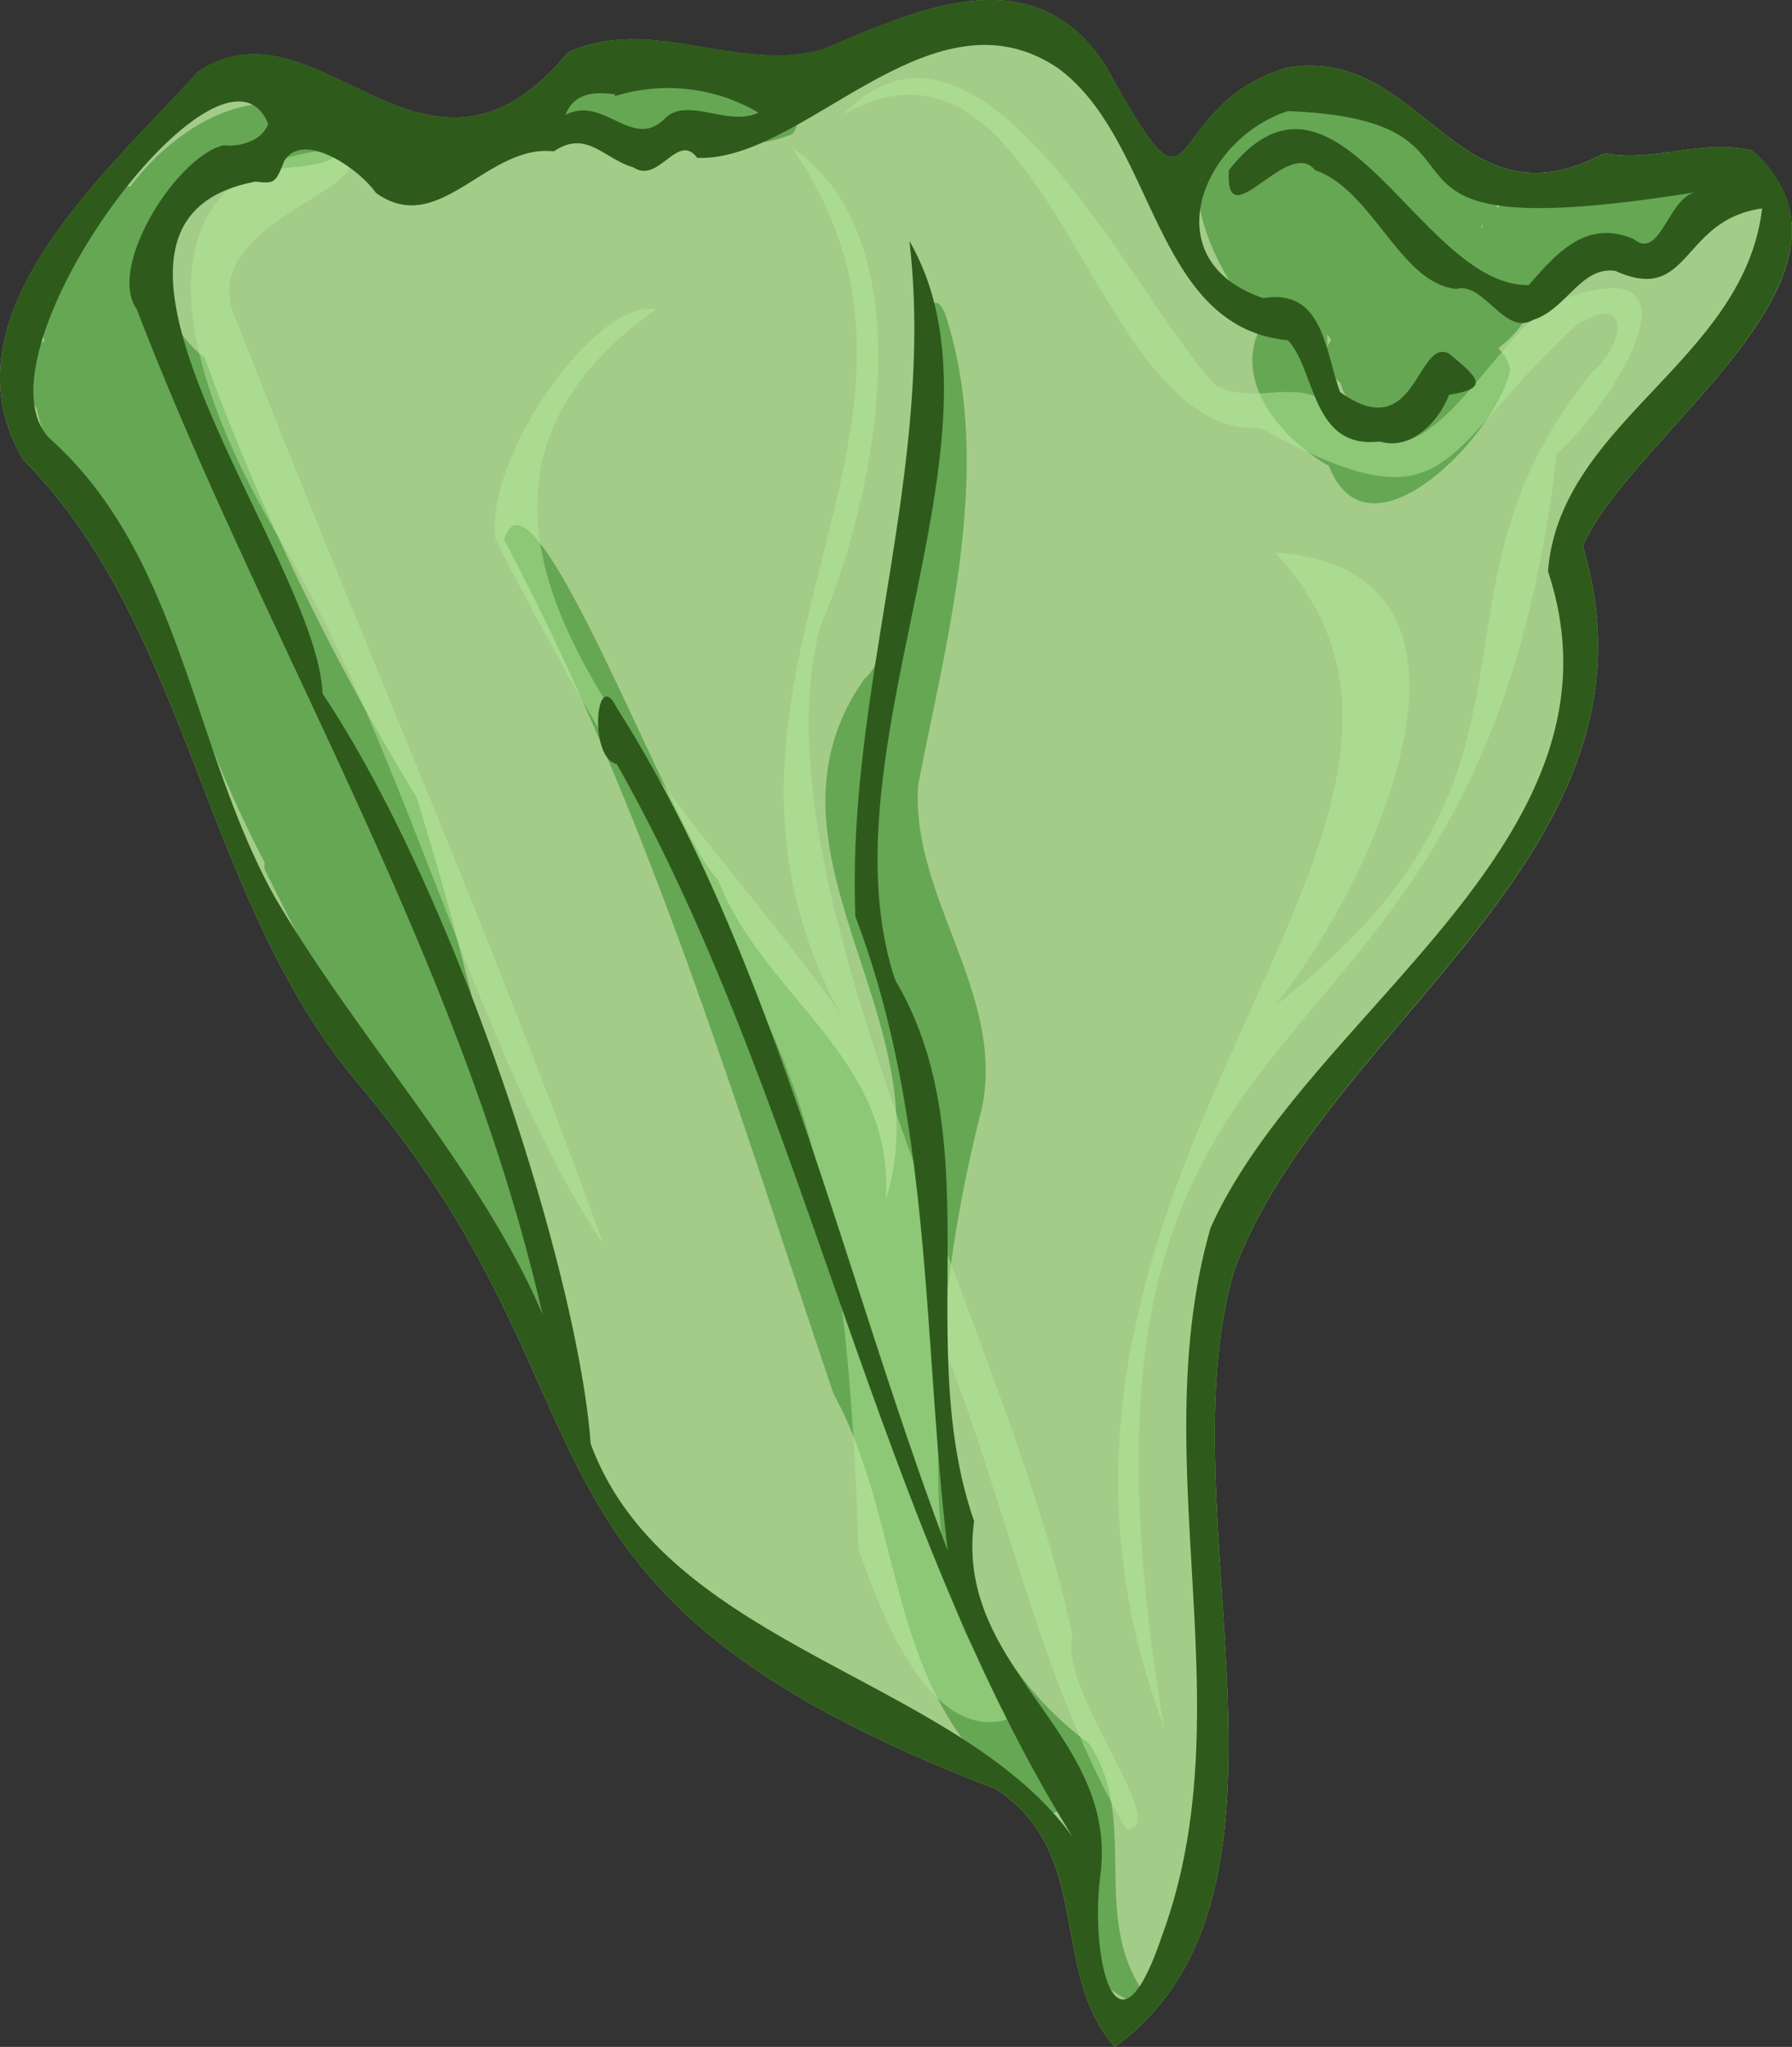 <svg xmlns="http://www.w3.org/2000/svg" viewBox="0 0 46.78 53.42"><rect x="0" y="0" width="46.78" height="53.42" fill="#333333" stroke="none"/><defs><style>.cls-1{fill:#c9ffa6;opacity:0.75;}.cls-2{fill:#288221;}.cls-2,.cls-3{opacity:0.5;}.cls-3{fill:#b2ea98;}.cls-4{fill:#2e5b1b;}</style></defs><g id="Layer_2" data-name="Layer 2"><g id="rice-paper-petal-6"><path id="fill4" class="cls-1" d="M41.32,14.25c2.38,7.94-6.62,12.37-9.09,18.87-1.89,6.28,2.43,16.28-3.13,20.3-1.74-2-.53-5-3.08-6.72-13.46-5.16-9.48-9.82-16.55-18.28C5.29,23.61,5,16.42.61,12-1.64,8.24,2.89,4.41,5.17,1.87c3.17-2.1,5.92,4,9.66-.5,2.15-1,4.47.56,6.65-.08C24,.22,27-1.16,28.86,1.71c2.61,4.76,1.3,1.08,4.73.06C37.16,1.15,38,6.07,41.88,4c1.34.25,2.5-.39,3.86-.07C49.31,7.14,42.62,11.3,41.32,14.25Z"/><path id="fill3" class="cls-2" d="M20.7,3.49c-1.84.79-3.9-.43-5.9.23C11.61,1.89,22.05,1.35,20.7,3.49Zm7.72,42c-5-3.66-4.15-11.22-2.78-16.6.59-3-1.88-5.51-1.67-8.42.77-3.93,2-8.38.69-12.32-1-2-.68,8.53-2.09,9.56-3.13,4.43,2.07,8.86.55,13.61.25-3.72-3.18-5.27-4.38-8.37-1.12-1-4.86-11.35-5.58-8.86,3.8,7.15,6.07,14.82,8.6,22.29,1.94,3.53,1.3,8.07,5.1,10.68h0a.7.7,0,0,0,1,.08c.56,1.62-.4,4,1.48,5a.27.27,0,0,0,.37-.37C28.55,49.81,29.71,47.38,28.42,45.49ZM14.2,32.22c-.33-.71-.67-1.42-1-2.14a84.51,84.51,0,0,0-2.33-9.28A64,64,0,0,1,5.34,9.33,2.65,2.65,0,0,1,4.8,5.62c.63-2,4.76-.52,4-2.23C7,1.83,4.66,3.19,3.4,4.87A.6.6,0,0,0,2.87,5a.79.79,0,0,0-.64.5l.14.24A.69.69,0,0,0,2,5.93L1.87,6a.63.63,0,0,0-.19.55,1.82,1.82,0,0,0-.18.85A1.71,1.71,0,0,0,1.16,8.9a2.29,2.29,0,0,0-.31.2.77.77,0,0,0-.2.75,1.89,1.89,0,0,0,.32.83.07.07,0,0,0,0,.05c.16.62.3,1.16.79,1.41a4,4,0,0,0,.76,1.09,9.67,9.67,0,0,0,.82,1c.13.28.27.57.41.85.27.7.57,1.39.88,2.07.17.46.34.91.53,1.36a32.08,32.08,0,0,0,1.25,3c.16.34.33.68.5,1a.61.61,0,0,0,0,.18c.28.57.57,1.13.85,1.69a5.68,5.68,0,0,0,1,2l.68,1.27a1.58,1.58,0,0,0,.27.49l.15.28a.39.39,0,0,0,.49.21c.23.35.45.7.7,1l0,0c1.25,3.08,2.75,6.13,3.54,5.17-.25-.61-.48-1.22-.68-1.83A.67.67,0,0,0,14.2,32.22ZM44.16,6a4.37,4.37,0,0,1-.86.13c-.71.89-1.06.61-1.78.52l-1.78,1.8a2.74,2.74,0,0,1-.61.62l0,.05a.85.85,0,0,1,.29.55c-.35,1.65-3.68,5.17-4.73,2.49-1.21-.69-2.54-2.2-1.77-3.64C28.14,2.49,34.75,0,39.1,5.42a2.24,2.24,0,0,1,2.15-.55.33.33,0,0,1,.1-.06c.87-.5,1.48,0,2.38-.3A.8.8,0,0,1,44.16,6ZM38.7,5.92l0-.06C38.66,5.9,38.66,6,38.7,5.92Zm-3.43,4.6A1.22,1.22,0,0,1,35,10a1.31,1.31,0,0,1-.21-.2.68.68,0,0,1-.18-.65c0-.09.09-.19.14-.28a.86.86,0,0,1-.1-.16.05.05,0,0,1,0,0c0,.09,0,.19,0,.29C34.16,9.73,34.67,10.16,35.27,10.52Zm1.09.75a2,2,0,0,0,.5-.38.83.83,0,0,1-.15,0,1.46,1.46,0,0,1-.22,0,1.32,1.32,0,0,1-.39.06A1.56,1.56,0,0,1,36.36,11.27Z"/><path id="fill2" class="cls-3" d="M15.75,32.47c-3.31-4.95-5.05-12.66-8.39-18.3C5.27,10.71,2.66,4.4,8.83,3.88c1.66,1-4,1.82-2.63,4.56C9.33,16.45,12.83,24.37,15.75,32.47Zm25-24.64c-1.91.84-3.61,5.66-5.84,2.9-1-1-2.1-.09-3.17-.67C29.71,8,25.66-.85,22,3c5.41-3.1,6.46,8.43,10.9,8.17,5.08,2.78,4.59.65,8.25-2.68,1.42-.93,1.29.48.45,1.18-4.93,6-.31,10.37-8.32,16.58,2.48-3.06,6.47-11.4,0-11.83C40,21.56,25,30.78,30.38,45.05c-3.52-21,8.17-15.12,10.26-33.21C42.09,10.58,44.75,6.35,40.74,7.83ZM28,42.75c-1.46-7.48-8.43-19.68-6.58-26.42,1.51-3.53,2.74-10.11-.75-12.48,5.44,7.81-4.54,14.57,2.27,24.23-3.22-6-14.21-14-5.83-20-1.49-.33-4.49,3.84-4.17,6,6.27,12.37,9,11.44,9.47,26.34.5,1.42,1.78,5.09,3.91,4.45.34-.1.4-.68,0-.75C24,42.17,24.52,37.85,24.58,35c1.72,4.23,2.53,8.83,4.83,12.75C30.61,47.7,27.61,44.07,28,42.75Z"/><path id="fill1" class="cls-4" d="M45.74,3.9c3.57,3.24-3.12,7.4-4.42,10.35,2.38,7.93-6.62,12.36-9.09,18.87-1.89,6.28,2.43,16.28-3.13,20.3-1.74-2-.53-5-3.08-6.72-13.46-5.16-9.48-9.82-16.55-18.28C5.29,23.61,5,16.42.61,12-1.64,8.23,2.89,4.41,5.17,1.86c3.17-2.09,5.92,4,9.66-.49,2.15-1,4.47.55,6.65-.09C24,.22,27-1.16,28.86,1.7c2.61,4.77,1.3,1.08,4.73.07C37.16,1.15,38,6.07,41.88,4c1.34.25,2.5-.39,3.86-.07M14.33,35.07c-2-9.6-7.38-18.2-10.76-27-.79-1.1,1.05-4,2.27-4.28.37.05,1-.09,1.16-.56C5.79.27-1,9.47,1.37,11.51c3.36,3.06,3.65,8,5.78,11.86,2.33,4,5.85,7.61,7.32,11.72a.26.26,0,0,1-.14,0M28.72,49c-.26,2,.39,5.14,1.61,1.53,2.2-5.94-.48-12.37,1.27-18.48,2.52-5.64,11.15-10.11,8.81-17.14C40.72,11,45.53,9.43,46,5.44c-2.14.3-1.86,2.52-3.83,1.63-.9-.13-1.27,1-2.15,1.28-.74.43-1.28-1-2-.81-1.46-.13-2.18-2.58-3.69-3.1-.72-.89-2.36,1.84-2.25,0,2.84-3.6,5,3.05,7.83,3,.72-.83,1.5-1.73,2.74-1.2.7.58.91-1.16,1.66-1.23C34.33,6.61,40,3.15,33.62,2.9c-2.25.73-3.53,3.91-.64,4.88,1.55-.25,1.6,1.32,2,2.45,2,1.44,2-1.44,2.85-1,.72.6,1.11.91,0,1.07-.28.72-1,1.46-1.79,1.22-1.81.23-1.68-1.85-2.42-2.64-3.54-.34-3.43-5.22-6-7.1C24.31-.46,21,4.23,18.2,4.12c-.51-.69-1,.69-1.66.25-.77-.22-1.23-1-2.08-.42-1.75-.2-3,2.28-4.65,1.08-.42-.61-1.89-1.64-2.39-.83-.23.6-.27.59-.75.54C1,5.81,8.28,14.52,8.42,18.1c3.55,5.33,6.68,15.2,7,19.58C17.38,43,25,43.77,28,47.94c-5.19-8.34-7-19.38-11.9-28-.74-.15-.55-2.59,0-1.47,4.1,6.44,5.91,14.8,8.64,22-.66-5.59-.39-11.23-2.41-16.55C22.09,18,24.43,12.23,23.74,6.29c2.92,5.05-2.36,13.29-.37,19.29,2.51,4.23.45,9.5,2.06,14.12-.54,3.89,3.81,5.51,3.29,9.27M16.05,2.46C15.57,2.4,15,2.39,14.76,3c1-.53,1.75.95,2.6.09.59-.58,1.64.23,2.44-.15a4.66,4.66,0,0,0-3.75-.43"/></g></g></svg>